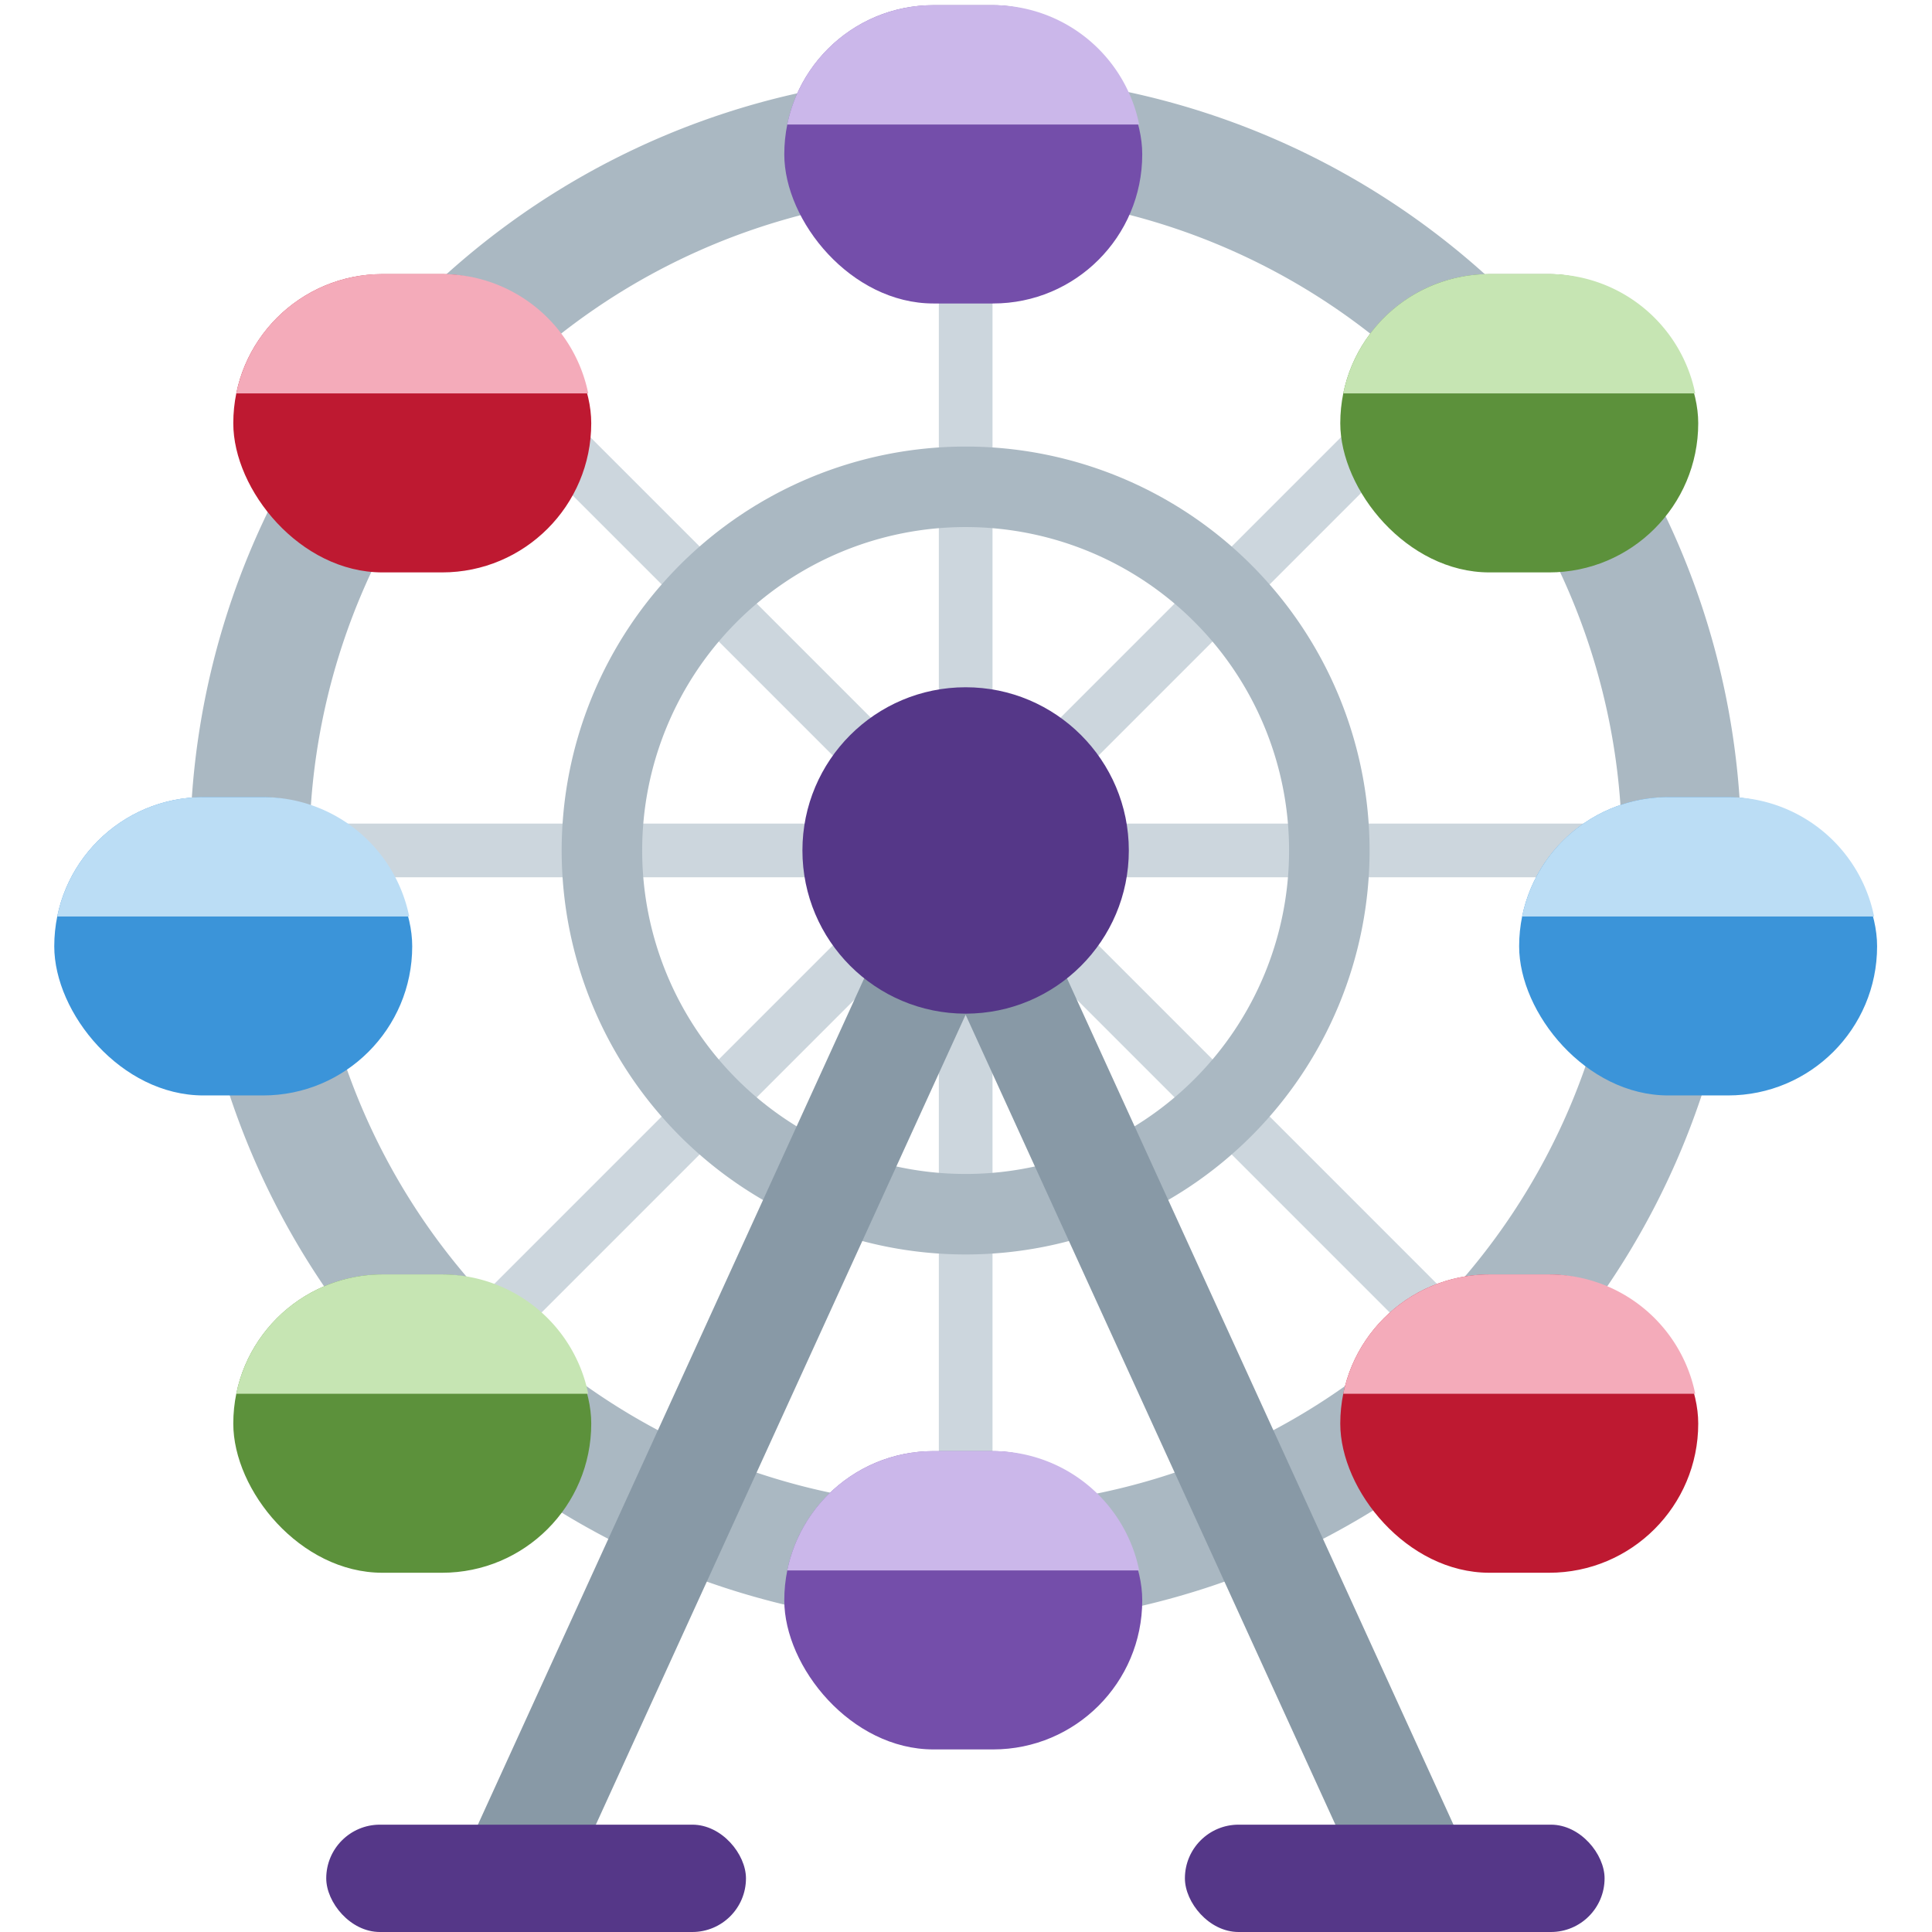 <svg viewBox="0 0 36 36" xmlns="http://www.w3.org/2000/svg">
	<!-- this one is surprisingly messy.. -->
	<path fill="#CCD6DD" d="M30.806 15.347H19.201l8.205-8.205-.707-.707-8.205 8.205V3.036h-1V14.64L9.288 6.435l-.707.707 8.206 8.205H5.182v1h11.605l-8.206 8.206.707.707 8.206-8.206v11.605h1V17.055l8.205 8.205.707-.707-8.205-8.206h11.605z"/>
	<path fill="#AAB8C2" d="M 17.994,1.394 a 14.453,14.453 0 01 0,28.906 a 14.453,14.453 0 01 0,-28.906 z m 0,2.223 a 12.23,12.23 0 00 0,24.46 a 12.23,12.23 0 00 0,-24.46 z"/>
	<path fill="#AAB8C2" d="M 17.993,8.321 a 7.527,7.527 0 01 0,15.054 a 7.527,7.527 0 01 0,-15.054 z m 0,1.5 a 6.027,6.027 0 00 0,12.054 a 6.027,6.027 0 00 0,-12.054 z"/>
	
	<path d="M 27.279,34.429 L 25.458,35.259 L 17.993,18.908 L 10.528,35.259 L 8.709,34.429 L 17.082,16.085 L 18.903,16.085 L 27.279,34.429 Z" fill="#8899A6"/>
	<rect x="6.079" y="34" width="7.821" height="2" rx="1" fill="#553788"/>
	<rect x="22.079" y="34" width="7.82" height="2" rx="1" fill="#553788"/>
	<circle cx="17.993" cy="15.847" r="3.041" fill="#553788"/>
	<rect x="14.614" y="27.04" width="6.67" height="5.558" rx="2.779" fill="#744EAA"/>
	<rect x="14.614" y="0.097" width="6.67" height="5.558" rx="2.779" fill="#744EAA"/>
	<rect x="4.347" y="23.748" width="6.67" height="5.558" rx="2.779" fill="#5C913B"/>
	<rect x="24.974" y="5.108" width="6.67" height="5.558" rx="2.779" fill="#5C913B"/>
	<rect x="1.011" y="14.854" width="6.67" height="5.558" rx="2.779" fill="#3B94D9"/>
	<rect x="28.307" y="14.854" width="6.67" height="5.558" rx="2.779" fill="#3B94D9"/>
	<rect x="24.974" y="23.748" width="6.67" height="5.558" rx="2.779" fill="#BE1931"/>
	<rect x="4.347" y="5.108" width="6.67" height="5.558" rx="2.779" fill="#BE1931"/>
	<path d="M 17.392,27.039 h1.112 a 2.779,2.779 0 01 2.723,2.224 h-6.558 a 2.779,2.779 0 01 2.723,-2.224 Z"  fill="#CBB7EA"/>
	<path d="M 17.392, 0.096 h1.112 a 2.779,2.779 0 01 2.723,2.224 h-6.558 a 2.779,2.779 0 01 2.723,-2.224 Z"  fill="#CBB7EA"/>
	<path d="M  7.126,23.747 h1.112 a 2.779,2.779 0 01 2.723,2.224 h-6.558 a 2.779,2.779 0 01 2.723,-2.224 Z"  fill="#C6E5B3"/>
	<path d="M 27.753, 5.107 h1.112 a 2.779,2.779 0 01 2.723,2.224 h-6.558 a 2.779,2.779 0 01 2.723,-2.224 Z"  fill="#C6E5B3"/>
	<path d="M  3.79 ,14.853 h1.112 a 2.779,2.779 0 01 2.723,2.224 h-6.558 a 2.779,2.779 0 01 2.723,-2.224 Z"  fill="#BBDDF5"/>
	<path d="M 31.086,14.853 h1.112 a 2.779,2.779 0 01 2.723,2.224 h-6.558 a 2.779,2.779 0 01 2.723,-2.224 Z"  fill="#BBDDF5"/>
	<path d="M 27.753,23.747 h1.112 a 2.779,2.779 0 01 2.723,2.224 h-6.558 a 2.779,2.779 0 01 2.723,-2.224 Z"  fill="#F4ABBA"/>
	<path d="M  7.126, 5.107 h1.112 a 2.779,2.779 0 01 2.723,2.224 h-6.558 a 2.779,2.779 0 01 2.723,-2.224 Z"  fill="#F4ABBA"/>
</svg>
